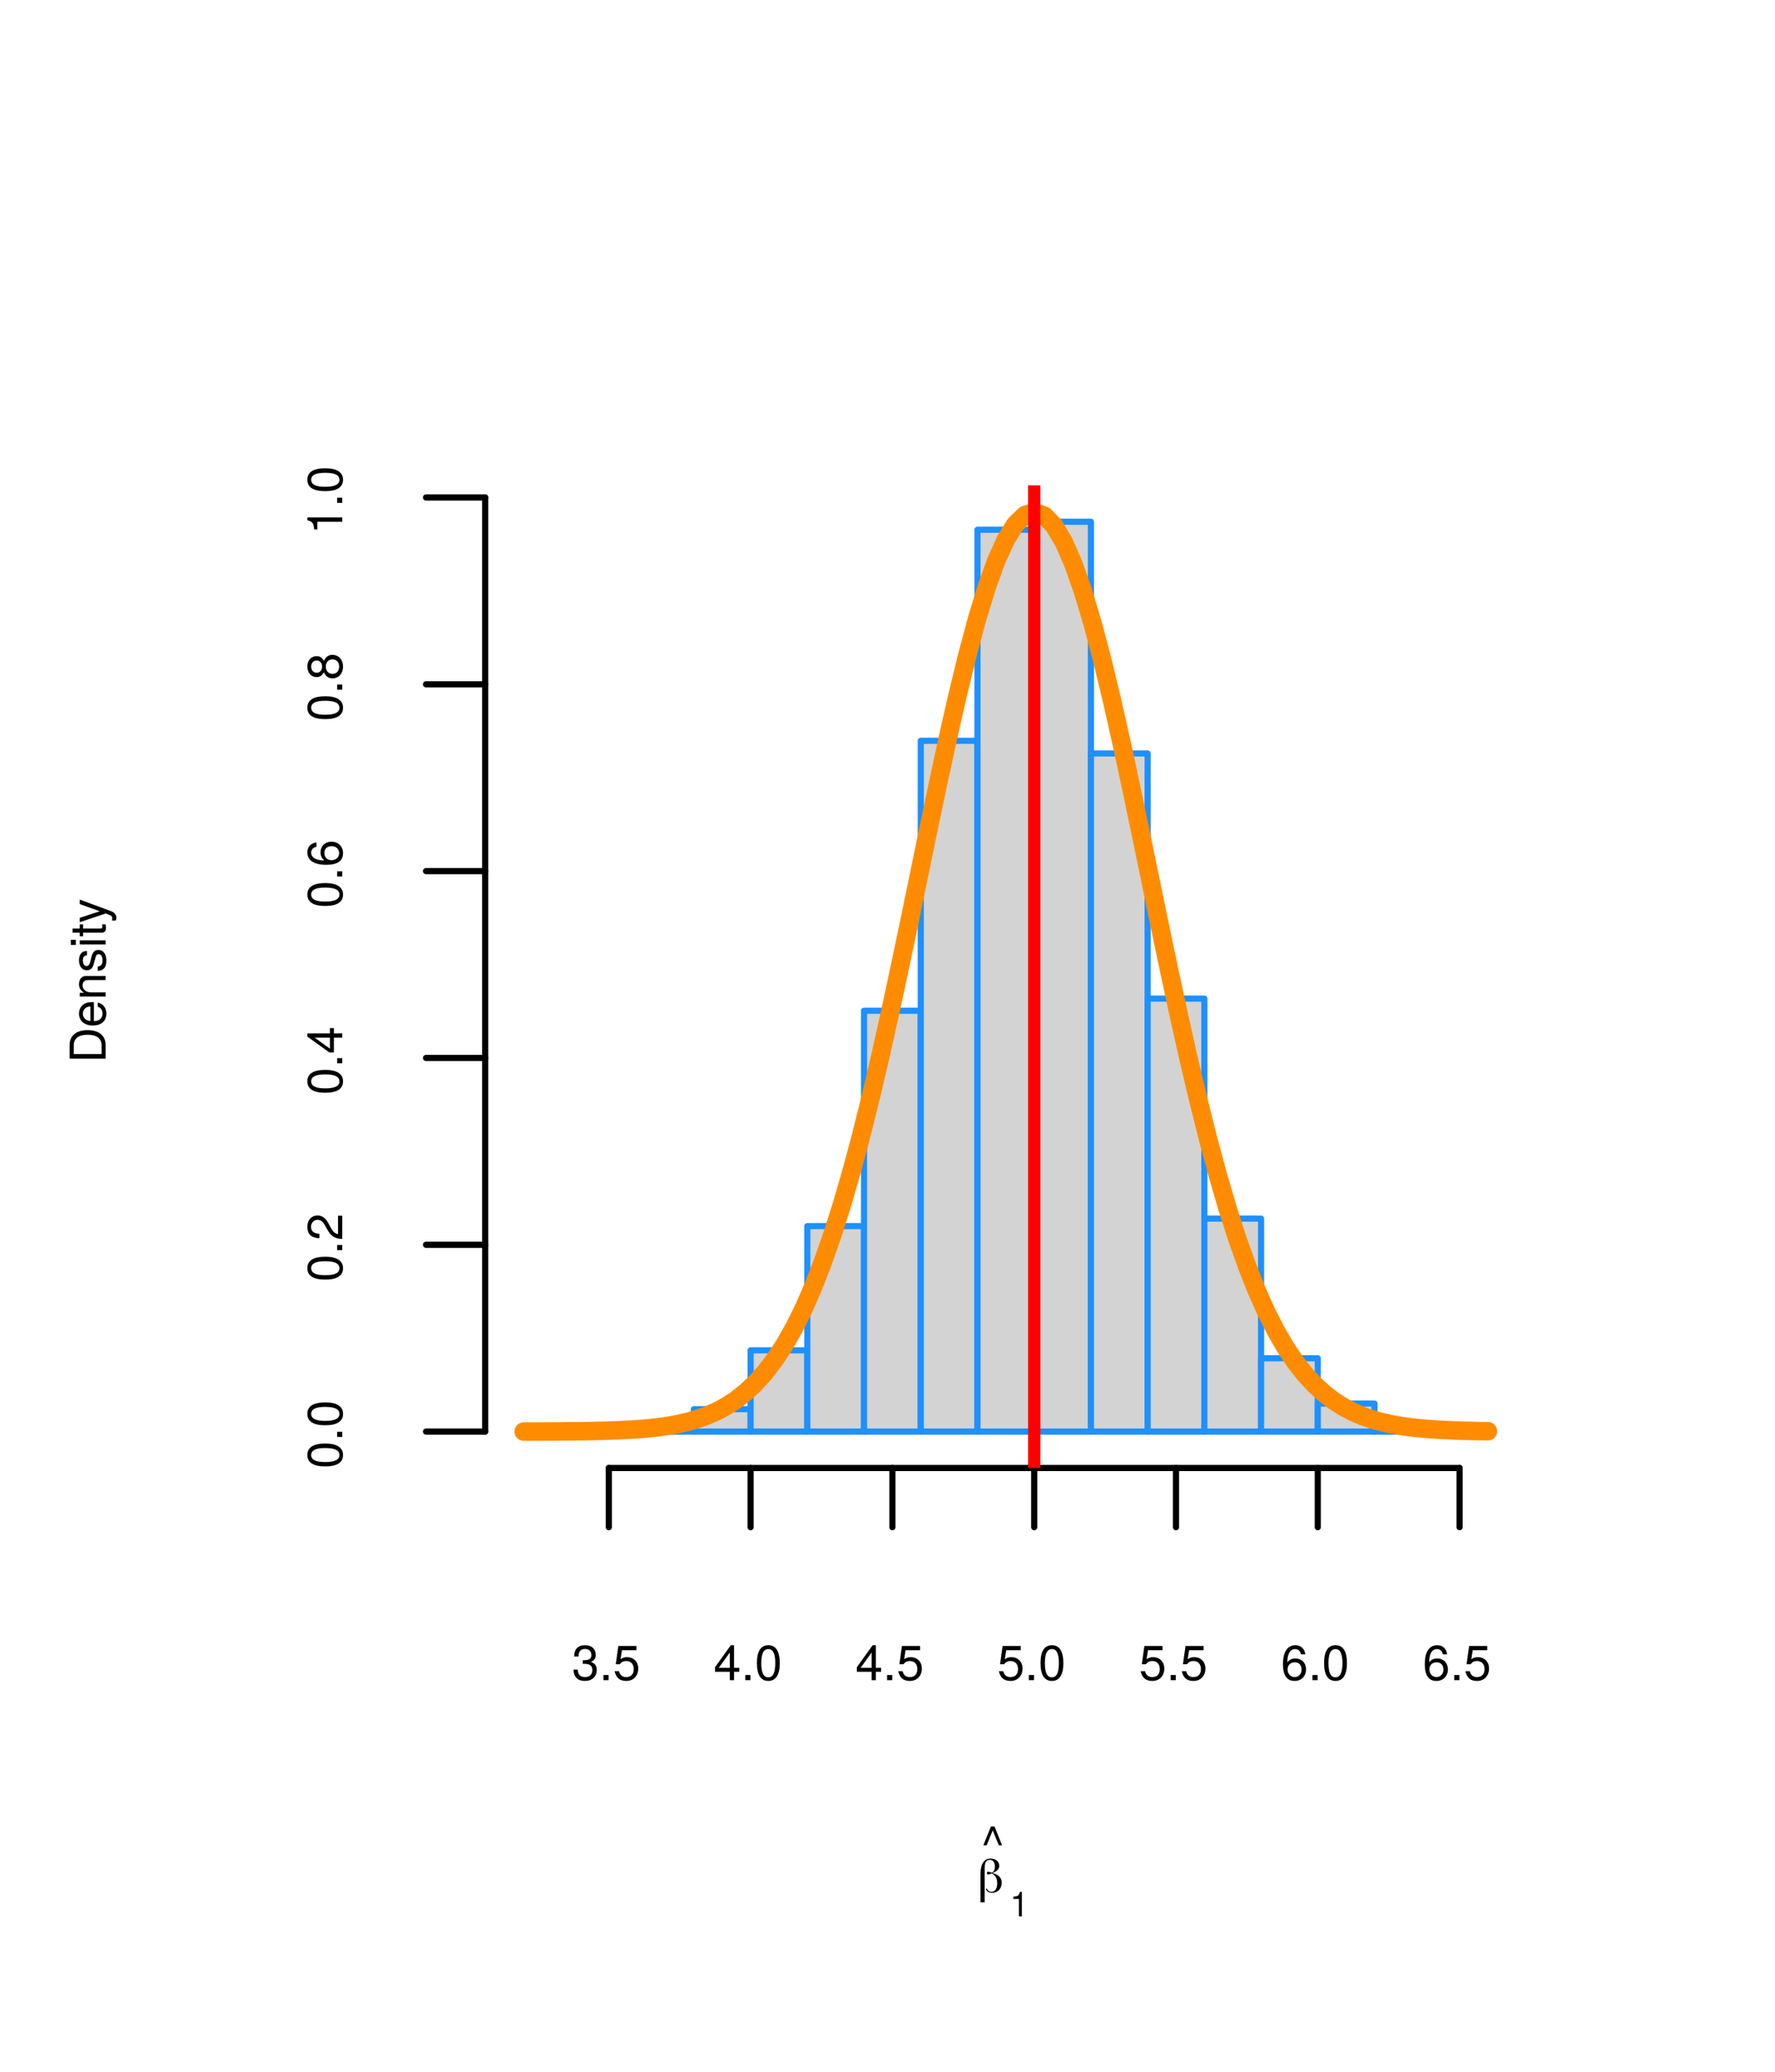 <?xml version="1.0" encoding="UTF-8"?>
<svg xmlns="http://www.w3.org/2000/svg" xmlns:xlink="http://www.w3.org/1999/xlink" width="216pt" height="252pt" viewBox="0 0 216 252" version="1.1">
<defs>
<g>
<symbol overflow="visible" id="glyph0-0">
<path style="stroke:none;" d="M 0.203 0 L 0.203 -4 L 1.797 -4 L 1.797 0 Z M 0.406 -0.203 L 1.594 -0.203 L 1.594 -3.797 L 0.406 -3.797 Z M 0.406 -0.203 "/>
</symbol>
<symbol overflow="visible" id="glyph0-1">
<path style="stroke:none;" d="M 1.203 -0.469 C 1.234 -0.352 1.301 -0.258 1.406 -0.188 C 1.508 -0.113 1.629 -0.078 1.766 -0.078 C 1.984 -0.078 2.148 -0.172 2.266 -0.359 C 2.391 -0.547 2.453 -0.797 2.453 -1.109 C 2.453 -1.43 2.391 -1.691 2.266 -1.891 C 2.148 -2.086 1.984 -2.227 1.766 -2.312 C 1.766 -2.312 1.758 -2.312 1.75 -2.312 C 1.738 -2.301 1.719 -2.289 1.688 -2.281 C 1.539 -2.219 1.43 -2.188 1.359 -2.188 C 1.305 -2.188 1.266 -2.203 1.234 -2.234 C 1.211 -2.266 1.203 -2.305 1.203 -2.359 C 1.203 -2.422 1.211 -2.461 1.234 -2.484 C 1.266 -2.504 1.312 -2.516 1.375 -2.516 C 1.426 -2.516 1.531 -2.488 1.688 -2.438 L 1.781 -2.406 C 1.914 -2.457 2.016 -2.547 2.078 -2.672 C 2.141 -2.797 2.172 -2.957 2.172 -3.156 C 2.172 -3.406 2.113 -3.602 2 -3.75 C 1.895 -3.895 1.742 -3.969 1.547 -3.969 C 1.328 -3.969 1.164 -3.879 1.062 -3.703 C 0.969 -3.535 0.922 -3.242 0.922 -2.828 L 0.922 1.203 L 0.422 1.203 L 0.422 -2.266 C 0.422 -2.859 0.523 -3.316 0.734 -3.641 C 0.953 -3.961 1.254 -4.125 1.641 -4.125 C 1.953 -4.125 2.207 -4.039 2.406 -3.875 C 2.602 -3.707 2.703 -3.492 2.703 -3.234 C 2.703 -3.047 2.633 -2.879 2.5 -2.734 C 2.363 -2.586 2.164 -2.469 1.906 -2.375 L 1.859 -2.359 L 1.906 -2.344 C 2.27 -2.258 2.539 -2.117 2.719 -1.922 C 2.906 -1.734 3 -1.492 3 -1.203 C 3 -0.836 2.891 -0.535 2.672 -0.297 C 2.453 -0.066 2.176 0.047 1.844 0.047 C 1.633 0.047 1.457 0 1.312 -0.094 C 1.176 -0.188 1.098 -0.312 1.078 -0.469 Z M 1.203 -0.469 "/>
</symbol>
<symbol overflow="visible" id="glyph1-0">
<path style="stroke:none;" d=""/>
</symbol>
<symbol overflow="visible" id="glyph1-1">
<path style="stroke:none;" d="M 2.547 -1.969 L 1.625 -4.25 L 1.188 -4.25 L 0.266 -1.969 L 0.672 -1.969 L 1.406 -3.781 L 2.141 -1.969 Z M 2.547 -1.969 "/>
</symbol>
<symbol overflow="visible" id="glyph1-2">
<path style="stroke:none;" d="M 3.031 -1.234 C 3.031 -1.75 2.828 -2.047 2.312 -2.219 C 2.719 -2.375 2.906 -2.656 2.906 -3.078 C 2.906 -3.812 2.422 -4.25 1.609 -4.25 C 0.75 -4.25 0.297 -3.781 0.281 -2.875 L 0.812 -2.875 C 0.828 -3.516 1.078 -3.797 1.625 -3.797 C 2.094 -3.797 2.375 -3.516 2.375 -3.062 C 2.375 -2.609 2.172 -2.422 1.328 -2.422 L 1.328 -1.984 L 1.609 -1.984 C 2.203 -1.984 2.5 -1.703 2.5 -1.234 C 2.5 -0.703 2.172 -0.375 1.609 -0.375 C 1.031 -0.375 0.75 -0.672 0.719 -1.281 L 0.188 -1.281 C 0.266 -0.344 0.719 0.094 1.594 0.094 C 2.469 0.094 3.031 -0.438 3.031 -1.234 Z M 3.031 -1.234 "/>
</symbol>
<symbol overflow="visible" id="glyph1-3">
<path style="stroke:none;" d="M 1.141 0 L 1.141 -0.625 L 0.516 -0.625 L 0.516 0 Z M 1.141 0 "/>
</symbol>
<symbol overflow="visible" id="glyph1-4">
<path style="stroke:none;" d="M 3.078 -1.406 C 3.078 -2.25 2.516 -2.797 1.703 -2.797 C 1.406 -2.797 1.156 -2.719 0.922 -2.547 L 1.094 -3.641 L 2.859 -3.641 L 2.859 -4.156 L 0.656 -4.156 L 0.344 -1.938 L 0.828 -1.938 C 1.078 -2.234 1.281 -2.328 1.609 -2.328 C 2.172 -2.328 2.531 -1.969 2.531 -1.344 C 2.531 -0.719 2.188 -0.375 1.609 -0.375 C 1.141 -0.375 0.859 -0.609 0.734 -1.094 L 0.203 -1.094 C 0.391 -0.25 0.859 0.094 1.625 0.094 C 2.484 0.094 3.078 -0.516 3.078 -1.406 Z M 3.078 -1.406 "/>
</symbol>
<symbol overflow="visible" id="glyph1-5">
<path style="stroke:none;" d="M 3.125 -1.016 L 3.125 -1.5 L 2.484 -1.5 L 2.484 -4.25 L 2.094 -4.25 L 0.172 -1.578 L 0.172 -1.016 L 1.969 -1.016 L 1.969 0 L 2.484 0 L 2.484 -1.016 Z M 1.969 -1.5 L 0.625 -1.5 L 1.969 -3.359 Z M 1.969 -1.5 "/>
</symbol>
<symbol overflow="visible" id="glyph1-6">
<path style="stroke:none;" d="M 3.047 -2.047 C 3.047 -3.516 2.578 -4.25 1.656 -4.25 C 0.734 -4.25 0.266 -3.516 0.266 -2.078 C 0.266 -0.641 0.734 0.094 1.656 0.094 C 2.547 0.094 3.047 -0.641 3.047 -2.047 Z M 2.5 -2.094 C 2.5 -0.891 2.219 -0.344 1.641 -0.344 C 1.078 -0.344 0.797 -0.906 0.797 -2.078 C 0.797 -3.234 1.078 -3.781 1.656 -3.781 C 2.219 -3.781 2.5 -3.234 2.5 -2.094 Z M 2.5 -2.094 "/>
</symbol>
<symbol overflow="visible" id="glyph1-7">
<path style="stroke:none;" d="M 3.078 -1.312 C 3.078 -2.109 2.531 -2.641 1.781 -2.641 C 1.359 -2.641 1.031 -2.484 0.797 -2.172 C 0.797 -3.203 1.141 -3.781 1.75 -3.781 C 2.125 -3.781 2.375 -3.547 2.453 -3.141 L 2.984 -3.141 C 2.891 -3.844 2.438 -4.25 1.781 -4.25 C 0.797 -4.25 0.266 -3.422 0.266 -1.938 C 0.266 -0.609 0.719 0.094 1.688 0.094 C 2.5 0.094 3.078 -0.484 3.078 -1.312 Z M 2.531 -1.281 C 2.531 -0.75 2.172 -0.375 1.688 -0.375 C 1.203 -0.375 0.828 -0.766 0.828 -1.312 C 0.828 -1.844 1.188 -2.172 1.703 -2.172 C 2.219 -2.172 2.531 -1.844 2.531 -1.281 Z M 2.531 -1.281 "/>
</symbol>
<symbol overflow="visible" id="glyph2-0">
<path style="stroke:none;" d=""/>
</symbol>
<symbol overflow="visible" id="glyph2-1">
<path style="stroke:none;" d="M 1.453 0 L 1.453 -2.984 L 1.219 -2.984 C 1.078 -2.516 1 -2.453 0.422 -2.391 L 0.422 -2.125 L 1.094 -2.125 L 1.094 0 Z M 1.453 0 "/>
</symbol>
<symbol overflow="visible" id="glyph3-0">
<path style="stroke:none;" d=""/>
</symbol>
<symbol overflow="visible" id="glyph3-1">
<path style="stroke:none;" d="M -2.188 -4 C -3.547 -4 -4.375 -3.328 -4.375 -2.219 L -4.375 -0.531 L 0 -0.531 L 0 -2.219 C 0 -3.328 -0.828 -4 -2.188 -4 Z M -2.188 -3.438 C -1.078 -3.438 -0.484 -2.984 -0.484 -2.125 L -0.484 -1.094 L -3.875 -1.094 L -3.875 -2.125 C -3.875 -2.984 -3.297 -3.438 -2.188 -3.438 Z M -2.188 -3.438 "/>
</symbol>
<symbol overflow="visible" id="glyph3-2">
<path style="stroke:none;" d="M -1.422 -3.078 C -1.891 -3.078 -2.172 -3.047 -2.406 -2.953 C -2.922 -2.75 -3.234 -2.266 -3.234 -1.688 C -3.234 -0.797 -2.594 -0.234 -1.547 -0.234 C -0.516 -0.234 0.094 -0.781 0.094 -1.672 C 0.094 -2.391 -0.312 -2.891 -0.953 -3.016 L -0.953 -2.516 C -0.547 -2.375 -0.375 -2.094 -0.375 -1.688 C -0.375 -1.156 -0.703 -0.781 -1.422 -0.766 Z M -1.875 -2.547 C -1.875 -2.547 -1.844 -2.547 -1.844 -2.531 L -1.844 -0.781 C -2.391 -0.812 -2.766 -1.172 -2.766 -1.672 C -2.766 -2.172 -2.359 -2.547 -1.875 -2.547 Z M -1.875 -2.547 "/>
</symbol>
<symbol overflow="visible" id="glyph3-3">
<path style="stroke:none;" d="M 0 -2.922 L -2.375 -2.922 C -2.891 -2.922 -3.234 -2.531 -3.234 -1.922 C -3.234 -1.453 -3.047 -1.156 -2.609 -0.875 L -3.141 -0.875 L -3.141 -0.422 L 0 -0.422 L 0 -0.922 L -1.734 -0.922 C -2.375 -0.922 -2.797 -1.266 -2.797 -1.781 C -2.797 -2.172 -2.562 -2.422 -2.172 -2.422 L 0 -2.422 Z M 0 -2.922 "/>
</symbol>
<symbol overflow="visible" id="glyph3-4">
<path style="stroke:none;" d="M -0.875 -2.75 C -1.344 -2.75 -1.578 -2.484 -1.734 -1.859 L -1.844 -1.391 C -1.938 -0.984 -2.078 -0.797 -2.297 -0.797 C -2.594 -0.797 -2.766 -1.062 -2.766 -1.469 C -2.766 -1.875 -2.594 -2.094 -2.266 -2.094 L -2.266 -2.625 C -2.891 -2.625 -3.234 -2.219 -3.234 -1.484 C -3.234 -0.75 -2.859 -0.281 -2.281 -0.281 C -1.781 -0.281 -1.547 -0.531 -1.375 -1.281 L -1.25 -1.75 C -1.172 -2.094 -1.062 -2.234 -0.844 -2.234 C -0.547 -2.234 -0.375 -1.938 -0.375 -1.5 C -0.375 -1.047 -0.484 -0.797 -0.953 -0.734 L -0.953 -0.203 C -0.234 -0.234 0.094 -0.641 0.094 -1.453 C 0.094 -2.25 -0.281 -2.75 -0.875 -2.75 Z M -0.875 -2.75 "/>
</symbol>
<symbol overflow="visible" id="glyph3-5">
<path style="stroke:none;" d="M 0 -0.922 L -3.141 -0.922 L -3.141 -0.422 L 0 -0.422 Z M -3.625 -0.984 L -4.234 -0.984 L -4.234 -0.359 L -3.625 -0.359 Z M -3.625 -0.984 "/>
</symbol>
<symbol overflow="visible" id="glyph3-6">
<path style="stroke:none;" d="M 0 -1.531 L -0.422 -1.531 C -0.406 -1.453 -0.391 -1.375 -0.391 -1.281 C -0.391 -1.062 -0.453 -1.016 -0.672 -1.016 L -2.734 -1.016 L -2.734 -1.531 L -3.141 -1.531 L -3.141 -1.016 L -4.016 -1.016 L -4.016 -0.516 L -3.141 -0.516 L -3.141 -0.078 L -2.734 -0.078 L -2.734 -0.516 L -0.453 -0.516 C -0.141 -0.516 0.047 -0.719 0.047 -1.109 C 0.047 -1.234 0.031 -1.359 0 -1.531 Z M 0 -1.531 "/>
</symbol>
<symbol overflow="visible" id="glyph3-7">
<path style="stroke:none;" d="M -3.141 -2.875 L -3.141 -2.328 L -0.703 -1.453 L -3.141 -0.656 L -3.141 -0.125 L 0.016 -1.188 L 0.516 -0.984 C 0.734 -0.906 0.812 -0.797 0.812 -0.594 C 0.812 -0.516 0.797 -0.438 0.781 -0.328 L 1.234 -0.328 C 1.281 -0.422 1.312 -0.531 1.312 -0.656 C 1.312 -1.016 1.109 -1.297 0.656 -1.469 Z M -3.141 -2.875 "/>
</symbol>
<symbol overflow="visible" id="glyph3-8">
<path style="stroke:none;" d="M -2.047 -3.047 C -3.516 -3.047 -4.25 -2.578 -4.25 -1.656 C -4.25 -0.734 -3.516 -0.266 -2.078 -0.266 C -0.641 -0.266 0.094 -0.734 0.094 -1.656 C 0.094 -2.547 -0.641 -3.047 -2.047 -3.047 Z M -2.094 -2.5 C -0.891 -2.5 -0.344 -2.219 -0.344 -1.641 C -0.344 -1.078 -0.906 -0.797 -2.078 -0.797 C -3.234 -0.797 -3.781 -1.078 -3.781 -1.656 C -3.781 -2.219 -3.234 -2.5 -2.094 -2.5 Z M -2.094 -2.5 "/>
</symbol>
<symbol overflow="visible" id="glyph3-9">
<path style="stroke:none;" d="M 0 -1.141 L -0.625 -1.141 L -0.625 -0.516 L 0 -0.516 Z M 0 -1.141 "/>
</symbol>
<symbol overflow="visible" id="glyph3-10">
<path style="stroke:none;" d="M -3 -3.062 C -3.719 -3.062 -4.25 -2.516 -4.25 -1.703 C -4.25 -0.828 -3.812 -0.328 -2.781 -0.297 L -2.781 -0.828 C -3.484 -0.875 -3.797 -1.156 -3.797 -1.688 C -3.797 -2.172 -3.453 -2.531 -3 -2.531 C -2.656 -2.531 -2.375 -2.328 -2.156 -1.953 L -1.844 -1.391 C -1.344 -0.516 -0.938 -0.25 0 -0.203 L 0 -3.031 L -0.516 -3.031 L -0.516 -0.797 C -0.875 -0.859 -1.094 -1.047 -1.391 -1.562 L -1.719 -2.172 C -2.047 -2.766 -2.484 -3.062 -3 -3.062 Z M -3 -3.062 "/>
</symbol>
<symbol overflow="visible" id="glyph3-11">
<path style="stroke:none;" d="M -1.016 -3.125 L -1.5 -3.125 L -1.5 -2.484 L -4.25 -2.484 L -4.25 -2.094 L -1.578 -0.172 L -1.016 -0.172 L -1.016 -1.969 L 0 -1.969 L 0 -2.484 L -1.016 -2.484 Z M -1.5 -1.969 L -1.5 -0.625 L -3.359 -1.969 Z M -1.5 -1.969 "/>
</symbol>
<symbol overflow="visible" id="glyph3-12">
<path style="stroke:none;" d="M -1.312 -3.078 C -2.109 -3.078 -2.641 -2.531 -2.641 -1.781 C -2.641 -1.359 -2.484 -1.031 -2.172 -0.797 C -3.203 -0.797 -3.781 -1.141 -3.781 -1.75 C -3.781 -2.125 -3.547 -2.375 -3.141 -2.453 L -3.141 -2.984 C -3.844 -2.891 -4.25 -2.438 -4.25 -1.781 C -4.25 -0.797 -3.422 -0.266 -1.938 -0.266 C -0.609 -0.266 0.094 -0.719 0.094 -1.688 C 0.094 -2.5 -0.484 -3.078 -1.312 -3.078 Z M -1.281 -2.531 C -0.75 -2.531 -0.375 -2.172 -0.375 -1.688 C -0.375 -1.203 -0.766 -0.828 -1.312 -0.828 C -1.844 -0.828 -2.172 -1.188 -2.172 -1.703 C -2.172 -2.219 -1.844 -2.531 -1.281 -2.531 Z M -1.281 -2.531 "/>
</symbol>
<symbol overflow="visible" id="glyph3-13">
<path style="stroke:none;" d="M -1.203 -3.078 C -1.672 -3.078 -2 -2.844 -2.234 -2.344 C -2.5 -2.781 -2.719 -2.922 -3.125 -2.922 C -3.781 -2.922 -4.25 -2.406 -4.25 -1.656 C -4.25 -0.906 -3.781 -0.375 -3.125 -0.375 C -2.719 -0.375 -2.516 -0.516 -2.234 -0.953 C -2 -0.469 -1.672 -0.219 -1.203 -0.219 C -0.422 -0.219 0.094 -0.812 0.094 -1.656 C 0.094 -2.484 -0.422 -3.078 -1.203 -3.078 Z M -3.109 -2.391 C -2.719 -2.391 -2.453 -2.094 -2.453 -1.656 C -2.453 -1.203 -2.719 -0.906 -3.109 -0.906 C -3.516 -0.906 -3.781 -1.203 -3.781 -1.656 C -3.781 -2.094 -3.516 -2.391 -3.109 -2.391 Z M -1.188 -2.531 C -0.688 -2.531 -0.375 -2.172 -0.375 -1.641 C -0.375 -1.125 -0.703 -0.766 -1.188 -0.766 C -1.688 -0.766 -2 -1.125 -2 -1.656 C -2 -2.172 -1.688 -2.531 -1.188 -2.531 Z M -1.188 -2.531 "/>
</symbol>
<symbol overflow="visible" id="glyph3-14">
<path style="stroke:none;" d="M 0 -2.078 L -4.25 -2.078 L -4.25 -1.734 C -3.594 -1.547 -3.516 -1.422 -3.406 -0.609 L -3.031 -0.609 L -3.031 -1.547 L 0 -1.547 Z M 0 -2.078 "/>
</symbol>
</g>
<clipPath id="clip1">
  <path d="M 125 59.039 L 127 59.039 L 127 178.559 L 125 178.559 Z M 125 59.039 "/>
</clipPath>
</defs>
<g id="surface156">
<rect x="0" y="0" width="216" height="252" style="fill:rgb(100%,100%,100%);fill-opacity:1;stroke:none;"/>
<g style="fill:rgb(0%,0%,0%);fill-opacity:1;">
  <use xlink:href="#glyph0-1" x="118.898" y="230.191"/>
</g>
<g style="fill:rgb(0%,0%,0%);fill-opacity:1;">
  <use xlink:href="#glyph1-1" x="119.398" y="226.419"/>
</g>
<g style="fill:rgb(0%,0%,0%);fill-opacity:1;">
  <use xlink:href="#glyph2-1" x="122.898" y="233.102"/>
</g>
<g style="fill:rgb(0%,0%,0%);fill-opacity:1;">
  <use xlink:href="#glyph3-1" x="12.849" y="129.301"/>
  <use xlink:href="#glyph3-2" x="12.849" y="124.969"/>
  <use xlink:href="#glyph3-3" x="12.849" y="121.633"/>
  <use xlink:href="#glyph3-4" x="12.849" y="118.297"/>
  <use xlink:href="#glyph3-5" x="12.849" y="115.297"/>
  <use xlink:href="#glyph3-6" x="12.849" y="113.965"/>
  <use xlink:href="#glyph3-7" x="12.849" y="112.297"/>
</g>
<path style="fill:none;stroke-width:0.75;stroke-linecap:round;stroke-linejoin:round;stroke:rgb(0%,0%,0%);stroke-opacity:1;stroke-miterlimit:10;" d="M 74.086 178.559 L 177.617 178.559 "/>
<path style="fill:none;stroke-width:0.75;stroke-linecap:round;stroke-linejoin:round;stroke:rgb(0%,0%,0%);stroke-opacity:1;stroke-miterlimit:10;" d="M 74.086 178.559 L 74.086 185.762 "/>
<path style="fill:none;stroke-width:0.75;stroke-linecap:round;stroke-linejoin:round;stroke:rgb(0%,0%,0%);stroke-opacity:1;stroke-miterlimit:10;" d="M 91.34 178.559 L 91.34 185.762 "/>
<path style="fill:none;stroke-width:0.75;stroke-linecap:round;stroke-linejoin:round;stroke:rgb(0%,0%,0%);stroke-opacity:1;stroke-miterlimit:10;" d="M 108.598 178.559 L 108.598 185.762 "/>
<path style="fill:none;stroke-width:0.75;stroke-linecap:round;stroke-linejoin:round;stroke:rgb(0%,0%,0%);stroke-opacity:1;stroke-miterlimit:10;" d="M 125.852 178.559 L 125.852 185.762 "/>
<path style="fill:none;stroke-width:0.75;stroke-linecap:round;stroke-linejoin:round;stroke:rgb(0%,0%,0%);stroke-opacity:1;stroke-miterlimit:10;" d="M 143.105 178.559 L 143.105 185.762 "/>
<path style="fill:none;stroke-width:0.75;stroke-linecap:round;stroke-linejoin:round;stroke:rgb(0%,0%,0%);stroke-opacity:1;stroke-miterlimit:10;" d="M 160.359 178.559 L 160.359 185.762 "/>
<path style="fill:none;stroke-width:0.75;stroke-linecap:round;stroke-linejoin:round;stroke:rgb(0%,0%,0%);stroke-opacity:1;stroke-miterlimit:10;" d="M 177.617 178.559 L 177.617 185.762 "/>
<g style="fill:rgb(0%,0%,0%);fill-opacity:1;">
  <use xlink:href="#glyph1-2" x="69.586" y="204.368"/>
  <use xlink:href="#glyph1-3" x="72.922" y="204.368"/>
  <use xlink:href="#glyph1-4" x="74.59" y="204.368"/>
</g>
<g style="fill:rgb(0%,0%,0%);fill-opacity:1;">
  <use xlink:href="#glyph1-5" x="86.84" y="204.368"/>
  <use xlink:href="#glyph1-3" x="90.176" y="204.368"/>
  <use xlink:href="#glyph1-6" x="91.844" y="204.368"/>
</g>
<g style="fill:rgb(0%,0%,0%);fill-opacity:1;">
  <use xlink:href="#glyph1-5" x="104.098" y="204.368"/>
  <use xlink:href="#glyph1-3" x="107.434" y="204.368"/>
  <use xlink:href="#glyph1-4" x="109.102" y="204.368"/>
</g>
<g style="fill:rgb(0%,0%,0%);fill-opacity:1;">
  <use xlink:href="#glyph1-4" x="121.352" y="204.368"/>
  <use xlink:href="#glyph1-3" x="124.688" y="204.368"/>
  <use xlink:href="#glyph1-6" x="126.355" y="204.368"/>
</g>
<g style="fill:rgb(0%,0%,0%);fill-opacity:1;">
  <use xlink:href="#glyph1-4" x="138.605" y="204.368"/>
  <use xlink:href="#glyph1-3" x="141.941" y="204.368"/>
  <use xlink:href="#glyph1-4" x="143.609" y="204.368"/>
</g>
<g style="fill:rgb(0%,0%,0%);fill-opacity:1;">
  <use xlink:href="#glyph1-7" x="155.859" y="204.368"/>
  <use xlink:href="#glyph1-3" x="159.195" y="204.368"/>
  <use xlink:href="#glyph1-6" x="160.863" y="204.368"/>
</g>
<g style="fill:rgb(0%,0%,0%);fill-opacity:1;">
  <use xlink:href="#glyph1-7" x="173.117" y="204.368"/>
  <use xlink:href="#glyph1-3" x="176.453" y="204.368"/>
  <use xlink:href="#glyph1-4" x="178.121" y="204.368"/>
</g>
<path style="fill:none;stroke-width:0.75;stroke-linecap:round;stroke-linejoin:round;stroke:rgb(0%,0%,0%);stroke-opacity:1;stroke-miterlimit:10;" d="M 59.039 174.133 L 59.039 60.512 "/>
<path style="fill:none;stroke-width:0.75;stroke-linecap:round;stroke-linejoin:round;stroke:rgb(0%,0%,0%);stroke-opacity:1;stroke-miterlimit:10;" d="M 59.039 174.133 L 51.84 174.133 "/>
<path style="fill:none;stroke-width:0.75;stroke-linecap:round;stroke-linejoin:round;stroke:rgb(0%,0%,0%);stroke-opacity:1;stroke-miterlimit:10;" d="M 59.039 151.41 L 51.84 151.41 "/>
<path style="fill:none;stroke-width:0.75;stroke-linecap:round;stroke-linejoin:round;stroke:rgb(0%,0%,0%);stroke-opacity:1;stroke-miterlimit:10;" d="M 59.039 128.684 L 51.84 128.684 "/>
<path style="fill:none;stroke-width:0.75;stroke-linecap:round;stroke-linejoin:round;stroke:rgb(0%,0%,0%);stroke-opacity:1;stroke-miterlimit:10;" d="M 59.039 105.961 L 51.84 105.961 "/>
<path style="fill:none;stroke-width:0.75;stroke-linecap:round;stroke-linejoin:round;stroke:rgb(0%,0%,0%);stroke-opacity:1;stroke-miterlimit:10;" d="M 59.039 83.238 L 51.84 83.238 "/>
<path style="fill:none;stroke-width:0.75;stroke-linecap:round;stroke-linejoin:round;stroke:rgb(0%,0%,0%);stroke-opacity:1;stroke-miterlimit:10;" d="M 59.039 60.512 L 51.84 60.512 "/>
<g style="fill:rgb(0%,0%,0%);fill-opacity:1;">
  <use xlink:href="#glyph3-8" x="41.649" y="178.633"/>
  <use xlink:href="#glyph3-9" x="41.649" y="175.297"/>
  <use xlink:href="#glyph3-8" x="41.649" y="173.629"/>
</g>
<g style="fill:rgb(0%,0%,0%);fill-opacity:1;">
  <use xlink:href="#glyph3-8" x="41.649" y="155.91"/>
  <use xlink:href="#glyph3-9" x="41.649" y="152.574"/>
  <use xlink:href="#glyph3-10" x="41.649" y="150.906"/>
</g>
<g style="fill:rgb(0%,0%,0%);fill-opacity:1;">
  <use xlink:href="#glyph3-8" x="41.649" y="133.184"/>
  <use xlink:href="#glyph3-9" x="41.649" y="129.848"/>
  <use xlink:href="#glyph3-11" x="41.649" y="128.18"/>
</g>
<g style="fill:rgb(0%,0%,0%);fill-opacity:1;">
  <use xlink:href="#glyph3-8" x="41.649" y="110.461"/>
  <use xlink:href="#glyph3-9" x="41.649" y="107.125"/>
  <use xlink:href="#glyph3-12" x="41.649" y="105.457"/>
</g>
<g style="fill:rgb(0%,0%,0%);fill-opacity:1;">
  <use xlink:href="#glyph3-8" x="41.649" y="87.738"/>
  <use xlink:href="#glyph3-9" x="41.649" y="84.402"/>
  <use xlink:href="#glyph3-13" x="41.649" y="82.734"/>
</g>
<g style="fill:rgb(0%,0%,0%);fill-opacity:1;">
  <use xlink:href="#glyph3-14" x="41.649" y="65.012"/>
  <use xlink:href="#glyph3-9" x="41.649" y="61.676"/>
  <use xlink:href="#glyph3-8" x="41.649" y="60.008"/>
</g>
<path style="fill-rule:nonzero;fill:rgb(82.745%,82.745%,82.745%);fill-opacity:1;stroke-width:0.75;stroke-linecap:round;stroke-linejoin:round;stroke:rgb(11.765%,56.471%,100%);stroke-opacity:1;stroke-miterlimit:10;" d="M 63.734 174.133 L 70.637 174.133 L 70.637 174.02 L 63.734 174.02 Z M 63.734 174.133 "/>
<path style="fill-rule:nonzero;fill:rgb(82.745%,82.745%,82.745%);fill-opacity:1;stroke-width:0.75;stroke-linecap:round;stroke-linejoin:round;stroke:rgb(11.765%,56.471%,100%);stroke-opacity:1;stroke-miterlimit:10;" d="M 70.637 174.133 L 77.539 174.133 L 77.539 174.074 L 70.637 174.074 Z M 70.637 174.133 "/>
<path style="fill-rule:nonzero;fill:rgb(82.745%,82.745%,82.745%);fill-opacity:1;stroke-width:0.75;stroke-linecap:round;stroke-linejoin:round;stroke:rgb(11.765%,56.471%,100%);stroke-opacity:1;stroke-miterlimit:10;" d="M 77.539 174.133 L 84.441 174.133 L 84.441 173.395 L 77.539 173.395 Z M 77.539 174.133 "/>
<path style="fill-rule:nonzero;fill:rgb(82.745%,82.745%,82.745%);fill-opacity:1;stroke-width:0.75;stroke-linecap:round;stroke-linejoin:round;stroke:rgb(11.765%,56.471%,100%);stroke-opacity:1;stroke-miterlimit:10;" d="M 84.438 174.133 L 91.34 174.133 L 91.34 171.406 L 84.438 171.406 Z M 84.438 174.133 "/>
<path style="fill-rule:nonzero;fill:rgb(82.745%,82.745%,82.745%);fill-opacity:1;stroke-width:0.75;stroke-linecap:round;stroke-linejoin:round;stroke:rgb(11.765%,56.471%,100%);stroke-opacity:1;stroke-miterlimit:10;" d="M 91.34 174.133 L 98.242 174.133 L 98.242 164.246 L 91.34 164.246 Z M 91.34 174.133 "/>
<path style="fill-rule:nonzero;fill:rgb(82.745%,82.745%,82.745%);fill-opacity:1;stroke-width:0.75;stroke-linecap:round;stroke-linejoin:round;stroke:rgb(11.765%,56.471%,100%);stroke-opacity:1;stroke-miterlimit:10;" d="M 98.242 174.133 L 105.145 174.133 L 105.145 149.137 L 98.242 149.137 Z M 98.242 174.133 "/>
<path style="fill-rule:nonzero;fill:rgb(82.745%,82.745%,82.745%);fill-opacity:1;stroke-width:0.75;stroke-linecap:round;stroke-linejoin:round;stroke:rgb(11.765%,56.471%,100%);stroke-opacity:1;stroke-miterlimit:10;" d="M 105.145 174.133 L 112.047 174.133 L 112.047 122.945 L 105.145 122.945 Z M 105.145 174.133 "/>
<path style="fill-rule:nonzero;fill:rgb(82.745%,82.745%,82.745%);fill-opacity:1;stroke-width:0.75;stroke-linecap:round;stroke-linejoin:round;stroke:rgb(11.765%,56.471%,100%);stroke-opacity:1;stroke-miterlimit:10;" d="M 112.047 174.133 L 118.949 174.133 L 118.949 90.109 L 112.047 90.109 Z M 112.047 174.133 "/>
<path style="fill-rule:nonzero;fill:rgb(82.745%,82.745%,82.745%);fill-opacity:1;stroke-width:0.75;stroke-linecap:round;stroke-linejoin:round;stroke:rgb(11.765%,56.471%,100%);stroke-opacity:1;stroke-miterlimit:10;" d="M 118.949 174.133 L 125.852 174.133 L 125.852 64.434 L 118.949 64.434 Z M 118.949 174.133 "/>
<path style="fill-rule:nonzero;fill:rgb(82.745%,82.745%,82.745%);fill-opacity:1;stroke-width:0.75;stroke-linecap:round;stroke-linejoin:round;stroke:rgb(11.765%,56.471%,100%);stroke-opacity:1;stroke-miterlimit:10;" d="M 125.852 174.133 L 132.754 174.133 L 132.754 63.465 L 125.852 63.465 Z M 125.852 174.133 "/>
<path style="fill-rule:nonzero;fill:rgb(82.745%,82.745%,82.745%);fill-opacity:1;stroke-width:0.75;stroke-linecap:round;stroke-linejoin:round;stroke:rgb(11.765%,56.471%,100%);stroke-opacity:1;stroke-miterlimit:10;" d="M 132.754 174.133 L 139.656 174.133 L 139.656 91.645 L 132.754 91.645 Z M 132.754 174.133 "/>
<path style="fill-rule:nonzero;fill:rgb(82.745%,82.745%,82.745%);fill-opacity:1;stroke-width:0.75;stroke-linecap:round;stroke-linejoin:round;stroke:rgb(11.765%,56.471%,100%);stroke-opacity:1;stroke-miterlimit:10;" d="M 139.656 174.133 L 146.559 174.133 L 146.559 121.469 L 139.656 121.469 Z M 139.656 174.133 "/>
<path style="fill-rule:nonzero;fill:rgb(82.745%,82.745%,82.745%);fill-opacity:1;stroke-width:0.75;stroke-linecap:round;stroke-linejoin:round;stroke:rgb(11.765%,56.471%,100%);stroke-opacity:1;stroke-miterlimit:10;" d="M 146.559 174.133 L 153.461 174.133 L 153.461 148.227 L 146.559 148.227 Z M 146.559 174.133 "/>
<path style="fill-rule:nonzero;fill:rgb(82.745%,82.745%,82.745%);fill-opacity:1;stroke-width:0.75;stroke-linecap:round;stroke-linejoin:round;stroke:rgb(11.765%,56.471%,100%);stroke-opacity:1;stroke-miterlimit:10;" d="M 153.457 174.133 L 160.359 174.133 L 160.359 165.215 L 153.457 165.215 Z M 153.457 174.133 "/>
<path style="fill-rule:nonzero;fill:rgb(82.745%,82.745%,82.745%);fill-opacity:1;stroke-width:0.75;stroke-linecap:round;stroke-linejoin:round;stroke:rgb(11.765%,56.471%,100%);stroke-opacity:1;stroke-miterlimit:10;" d="M 160.359 174.133 L 167.262 174.133 L 167.262 170.723 L 160.359 170.723 Z M 160.359 174.133 "/>
<path style="fill-rule:nonzero;fill:rgb(82.745%,82.745%,82.745%);fill-opacity:1;stroke-width:0.75;stroke-linecap:round;stroke-linejoin:round;stroke:rgb(11.765%,56.471%,100%);stroke-opacity:1;stroke-miterlimit:10;" d="M 167.262 174.133 L 174.164 174.133 L 174.164 173.566 L 167.262 173.566 Z M 167.262 174.133 "/>
<path style="fill-rule:nonzero;fill:rgb(82.745%,82.745%,82.745%);fill-opacity:1;stroke-width:0.75;stroke-linecap:round;stroke-linejoin:round;stroke:rgb(11.765%,56.471%,100%);stroke-opacity:1;stroke-miterlimit:10;" d="M 174.164 174.133 L 181.066 174.133 L 181.066 174.074 L 174.164 174.074 Z M 174.164 174.133 "/>
<path style="fill:none;stroke-width:2.25;stroke-linecap:round;stroke-linejoin:round;stroke:rgb(100%,54.902%,0%);stroke-opacity:1;stroke-miterlimit:10;" d="M 63.734 174.129 L 66.078 174.121 L 67.254 174.117 L 68.426 174.109 L 69.602 174.098 L 70.773 174.086 L 71.945 174.066 L 73.121 174.043 L 74.293 174.008 L 75.465 173.965 L 76.641 173.902 L 77.812 173.828 L 78.988 173.727 L 80.16 173.594 L 81.332 173.43 L 82.508 173.215 L 83.68 172.945 L 84.852 172.609 L 86.027 172.191 L 87.199 171.68 L 88.375 171.047 L 89.547 170.285 L 90.719 169.363 L 91.895 168.266 L 93.066 166.965 L 94.238 165.438 L 95.414 163.66 L 96.586 161.605 L 97.762 159.254 L 98.934 156.586 L 100.105 153.582 L 101.281 150.234 L 102.453 146.539 L 103.625 142.488 L 104.801 138.105 L 105.973 133.398 L 107.148 128.402 L 108.32 123.148 L 109.492 117.695 L 110.668 112.094 L 111.84 106.418 L 113.012 100.738 L 114.188 95.141 L 115.359 89.715 L 116.535 84.547 L 117.707 79.727 L 118.879 75.348 L 120.055 71.492 L 121.227 68.234 L 122.398 65.637 L 123.574 63.758 L 124.746 62.633 L 125.922 62.285 L 127.094 62.723 L 128.266 63.938 L 129.441 65.906 L 130.613 68.582 L 131.785 71.918 L 132.961 75.84 L 134.133 80.273 L 135.309 85.137 L 136.48 90.34 L 137.652 95.793 L 138.828 101.402 L 140 107.086 L 141.172 112.758 L 142.348 118.344 L 143.52 123.781 L 144.691 129.004 L 145.867 133.969 L 147.039 138.637 L 148.215 142.984 L 149.387 146.992 L 150.559 150.648 L 151.734 153.953 L 152.906 156.918 L 154.078 159.547 L 155.254 161.863 L 156.426 163.883 L 157.602 165.633 L 158.773 167.129 L 159.945 168.406 L 161.121 169.48 L 162.293 170.383 L 163.465 171.129 L 164.641 171.746 L 165.812 172.246 L 166.988 172.652 L 168.16 172.98 L 169.332 173.242 L 170.508 173.449 L 171.68 173.613 L 172.852 173.738 L 174.027 173.836 L 175.199 173.91 L 176.375 173.969 L 177.547 174.012 L 178.719 174.047 L 179.895 174.07 L 181.066 174.086 "/>
<g clip-path="url(#clip1)" clip-rule="nonzero">
<path style="fill:none;stroke-width:1.5;stroke-linecap:round;stroke-linejoin:round;stroke:rgb(100%,0%,0%);stroke-opacity:1;stroke-miterlimit:10;" d="M 125.852 178.559 L 125.852 59.039 "/>
</g>
</g>
</svg>
